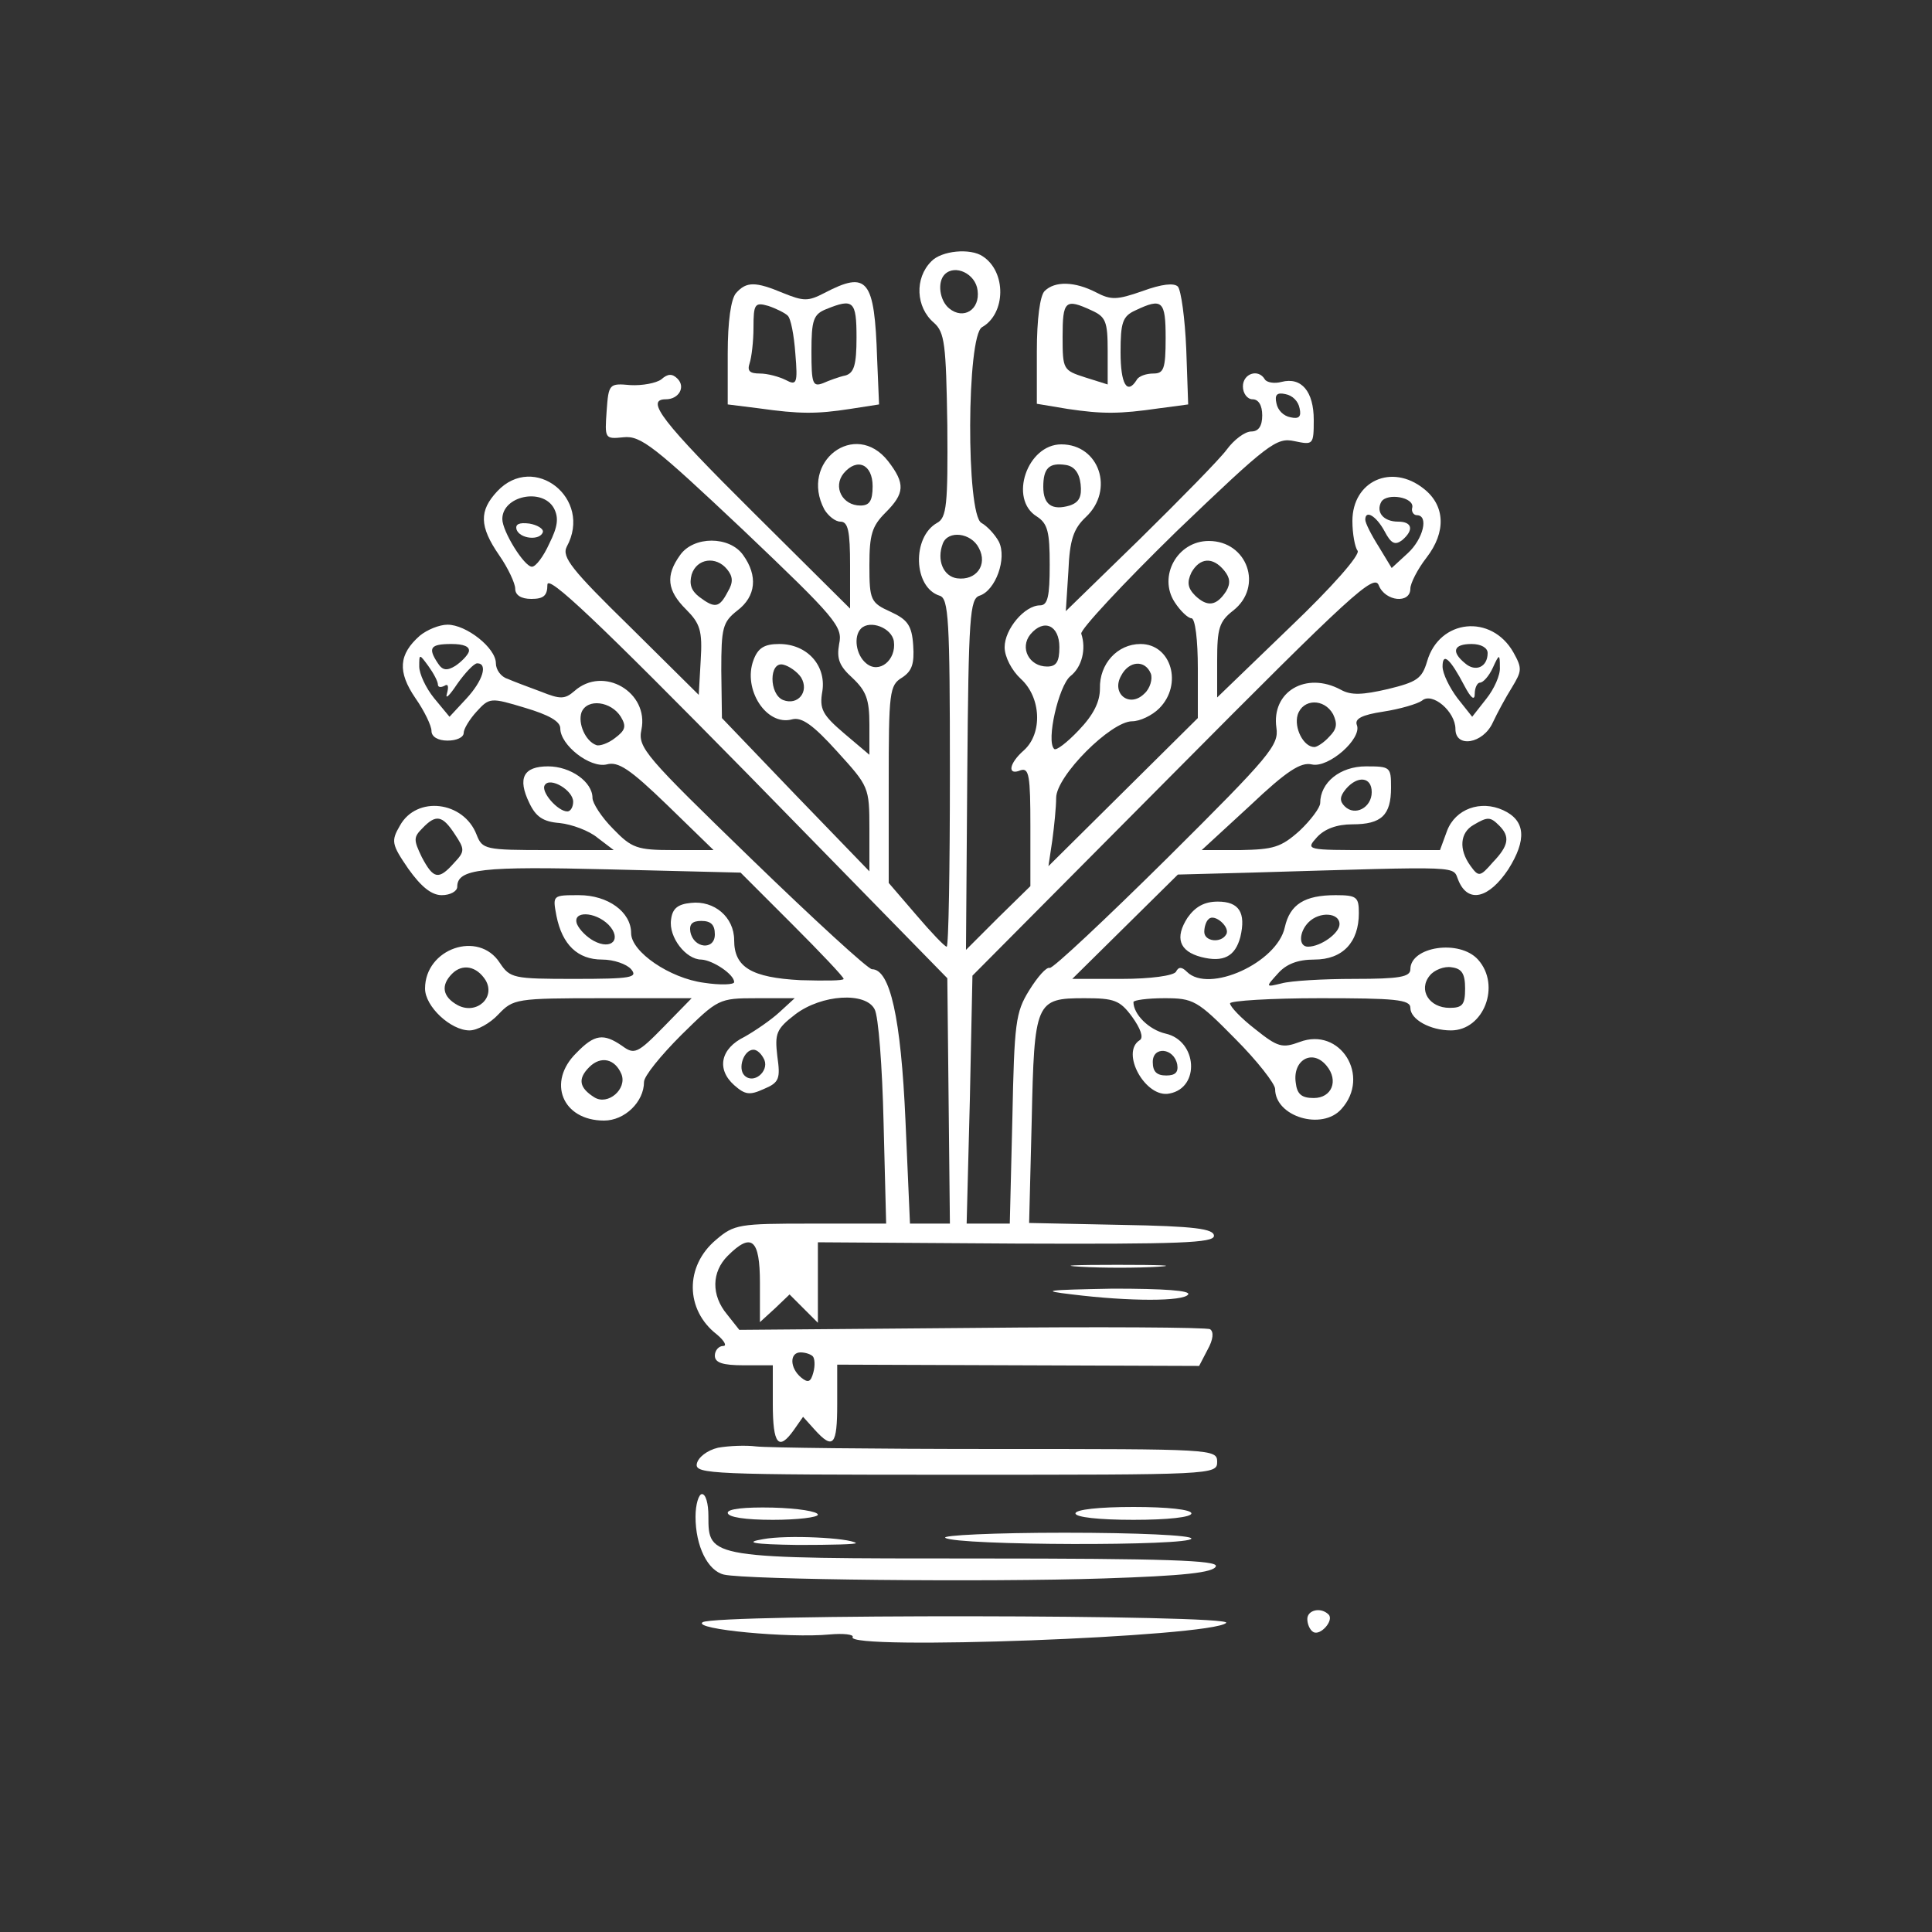 <?xml version="1.0" standalone="no"?>
<!DOCTYPE svg PUBLIC "-//W3C//DTD SVG 20010904//EN"
 "http://www.w3.org/TR/2001/REC-SVG-20010904/DTD/svg10.dtd">
<svg version="1.0" xmlns="http://www.w3.org/2000/svg"
 width="300pt" height="300pt" viewBox="0 0 300 300"
 preserveAspectRatio="xMidYMid meet">
<rect x="0" y="0" width="300" height="300" fill="#333333" stroke="none"/>
<g transform="translate(0,300) scale(0.1,-0.1)"
fill="#FFFFFF" stroke="none">
<path d="M1446 2594 c-26 -26 -24 -71 4 -95 17 -15 19 -33 21 -159 1 -124 -1
-144 -16 -152 -39 -22 -37 -100 4 -113 14 -4 16 -36 16 -275 0 -148 -2 -270
-5 -270 -3 0 -24 22 -47 49 l-43 50 0 153 c0 144 1 154 21 166 15 10 19 21 17
50 -2 31 -9 40 -35 52 -31 14 -33 18 -33 72 0 48 4 61 25 82 30 30 31 45 4 80
-51 65 -138 -1 -99 -75 6 -10 17 -19 25 -19 12 0 15 -15 15 -68 l0 -67 -150
149 c-142 141 -169 176 -136 176 20 0 31 19 18 32 -8 8 -15 8 -25 -1 -8 -6
-30 -10 -48 -9 -33 3 -34 2 -37 -40 -3 -43 -3 -44 26 -41 27 3 48 -14 186
-144 144 -137 155 -150 149 -177 -4 -23 0 -34 21 -53 21 -20 26 -33 26 -72 l0
-47 -39 33 c-34 29 -39 38 -34 66 6 40 -24 73 -67 73 -23 0 -33 -6 -40 -25
-17 -45 20 -103 60 -92 15 4 33 -9 70 -50 49 -54 50 -55 50 -120 l0 -66 -115
119 -114 119 -1 74 c0 66 2 75 25 93 29 22 32 54 9 86 -21 30 -77 30 -98 0
-23 -32 -20 -55 9 -84 22 -22 26 -33 23 -80 l-3 -53 -107 106 c-90 88 -106
108 -98 124 41 75 -51 147 -108 86 -28 -30 -28 -54 3 -99 14 -20 25 -44 25
-52 0 -10 9 -16 25 -16 19 0 25 5 25 22 0 17 78 -57 311 -294 l310 -317 2
-190 2 -191 -31 0 -31 0 -7 160 c-7 160 -24 235 -52 235 -6 0 -90 77 -187 171
-165 160 -177 173 -171 201 12 58 -59 100 -104 60 -15 -13 -22 -13 -52 -1 -19
7 -43 16 -52 20 -10 3 -18 14 -18 24 0 24 -46 60 -75 60 -13 0 -32 -8 -43 -17
-33 -29 -35 -56 -7 -97 14 -20 25 -43 25 -51 0 -9 10 -15 25 -15 14 0 25 5 25
12 0 6 9 21 20 33 20 22 22 22 75 6 37 -11 55 -21 55 -32 0 -26 46 -62 72 -56
18 5 36 -7 94 -63 l72 -70 -62 0 c-57 0 -65 3 -94 33 -18 18 -32 40 -32 48 0
25 -34 49 -69 49 -38 0 -48 -18 -29 -57 10 -21 21 -29 47 -31 19 -2 46 -12 59
-23 l25 -19 -102 0 c-98 0 -102 1 -111 24 -20 52 -93 61 -119 14 -14 -24 -13
-29 13 -67 20 -28 36 -41 52 -41 13 0 24 6 24 13 0 28 38 32 237 27 l203 -5
80 -80 c44 -44 80 -82 80 -85 0 -3 -30 -3 -67 -2 -76 4 -103 20 -103 62 0 36
-31 62 -67 58 -21 -2 -29 -9 -31 -26 -4 -27 23 -62 47 -62 18 -1 51 -23 51
-35 0 -4 -21 -5 -47 -1 -53 7 -113 48 -113 77 0 33 -36 59 -81 59 -41 0 -41 0
-35 -32 9 -45 33 -68 71 -68 18 0 38 -7 45 -15 11 -13 0 -15 -88 -15 -95 0
-100 1 -116 25 -33 51 -116 22 -116 -40 0 -28 40 -65 69 -65 12 0 32 11 45 25
23 24 27 25 162 25 l138 0 -43 -44 c-41 -42 -46 -44 -65 -30 -29 20 -43 18
-71 -11 -46 -45 -22 -105 43 -105 32 0 62 29 62 60 0 9 26 41 58 73 57 56 58
57 117 57 l59 0 -24 -22 c-13 -12 -38 -29 -54 -38 -37 -18 -44 -50 -16 -75 17
-15 24 -16 46 -6 24 10 26 16 21 51 -4 35 -2 42 28 65 41 31 109 35 123 8 6
-10 12 -89 14 -176 l4 -157 -117 0 c-111 0 -119 -1 -147 -25 -49 -41 -48 -109
1 -147 12 -10 16 -18 10 -18 -7 0 -13 -7 -13 -15 0 -11 12 -15 45 -15 l45 0 0
-60 c0 -63 9 -74 33 -40 l14 20 18 -20 c29 -32 35 -24 35 40 l0 61 281 -1 281
-1 13 25 c9 16 10 28 4 32 -5 3 -172 4 -370 2 l-361 -3 -19 24 c-25 30 -24 66
1 91 37 37 50 26 50 -42 l0 -61 23 21 23 22 22 -22 22 -22 0 62 0 63 308 -2
c254 -1 307 1 307 12 0 11 -30 15 -143 17 l-144 3 4 158 c4 186 6 191 82 191
46 0 55 -3 74 -29 13 -18 18 -32 12 -36 -31 -19 9 -91 46 -83 48 9 43 82 -6
93 -26 6 -50 30 -50 49 0 3 22 6 48 6 45 0 51 -3 110 -63 34 -34 62 -70 62
-78 0 -43 73 -65 103 -31 46 51 -2 128 -65 104 -27 -10 -34 -8 -69 20 -22 17
-39 35 -39 40 0 4 63 8 140 8 116 0 140 -2 140 -15 0 -18 31 -35 63 -35 51 0
78 70 42 110 -29 32 -105 20 -105 -15 0 -12 -17 -15 -87 -15 -49 0 -99 -3
-113 -7 -25 -6 -25 -6 -6 15 13 15 31 22 57 22 44 0 69 27 69 72 0 25 -3 28
-36 28 -48 0 -71 -14 -79 -50 -12 -55 -118 -103 -152 -69 -8 8 -13 8 -17 0 -4
-6 -39 -11 -84 -11 l-77 0 82 81 82 81 113 3 c341 10 312 11 323 -13 15 -35
47 -27 77 18 29 46 27 76 -8 92 -35 16 -74 2 -87 -32 l-11 -30 -105 0 c-103 0
-104 0 -86 20 12 13 31 20 55 20 45 0 60 14 60 57 0 32 -1 33 -39 33 -40 0
-71 -25 -71 -57 0 -7 -15 -27 -32 -43 -29 -26 -41 -29 -92 -30 l-60 0 75 69
c57 54 79 68 96 64 26 -6 78 40 70 61 -4 10 8 16 41 21 26 4 53 12 60 17 16
14 52 -17 52 -44 0 -30 43 -23 58 10 7 15 20 39 30 55 15 25 16 29 2 54 -34
60 -115 52 -134 -14 -8 -27 -16 -32 -61 -43 -39 -9 -57 -10 -73 -1 -54 29
-108 -3 -100 -59 4 -27 -9 -43 -169 -202 -96 -95 -178 -172 -183 -171 -5 2
-19 -14 -32 -35 -21 -34 -23 -50 -26 -199 l-4 -163 -33 0 -34 0 5 193 4 192
312 314 c277 279 312 311 319 292 10 -25 49 -29 49 -5 0 8 11 30 25 48 31 40
29 81 -4 107 -50 40 -111 12 -111 -50 0 -20 4 -41 8 -46 5 -6 -40 -57 -105
-119 l-113 -109 0 57 c0 50 3 61 25 78 47 37 22 108 -38 108 -49 0 -79 -55
-53 -95 9 -14 21 -25 26 -25 6 0 10 -34 10 -78 l0 -77 -116 -115 -116 -115 6
40 c3 22 6 52 6 66 0 34 85 119 118 119 12 0 31 9 42 20 37 37 19 100 -29 100
-36 0 -64 -31 -63 -69 0 -21 -10 -41 -33 -65 -18 -19 -35 -32 -38 -29 -13 12
7 98 25 113 18 14 25 42 17 66 -2 6 65 78 148 159 143 137 155 146 183 140 29
-6 30 -6 30 33 0 44 -19 67 -50 59 -11 -3 -23 -1 -26 4 -10 17 -34 9 -34 -11
0 -11 7 -20 15 -20 9 0 15 -9 15 -25 0 -17 -6 -25 -17 -25 -10 0 -27 -13 -38
-28 -11 -15 -72 -77 -135 -139 l-115 -112 4 62 c2 49 8 66 27 84 45 42 21 113
-38 113 -53 0 -82 -85 -38 -112 17 -11 20 -24 20 -75 0 -49 -3 -63 -15 -63
-24 0 -55 -37 -55 -65 0 -15 11 -36 25 -49 32 -29 34 -85 5 -111 -24 -21 -26
-40 -5 -31 13 4 15 -9 15 -87 l0 -93 -50 -49 -50 -50 2 273 c2 245 4 272 19
277 25 8 43 58 30 84 -6 11 -18 24 -27 29 -24 13 -23 291 1 304 37 21 38 86 1
110 -19 13 -64 9 -80 -8z m72 -45 c4 -30 -22 -46 -44 -28 -15 12 -19 41 -7 53
16 16 48 1 51 -25z m500 -183 c3 -13 -1 -17 -14 -14 -11 2 -20 11 -22 22 -3
13 1 17 14 14 11 -2 20 -11 22 -22z m-663 -121 c0 -23 -5 -30 -19 -30 -28 0
-43 29 -26 50 21 25 45 14 45 -20z m323 3 c2 -19 -2 -28 -17 -33 -27 -8 -41 1
-41 29 0 29 9 38 35 34 13 -2 21 -12 23 -30z m-818 -37 c8 -15 6 -29 -7 -55
-9 -20 -21 -36 -27 -36 -12 0 -46 55 -46 74 0 36 62 49 80 17z m1333 1 c-2 -6
2 -12 7 -12 19 0 10 -37 -14 -59 l-25 -23 -20 33 c-12 19 -21 37 -21 42 0 16
17 6 30 -18 10 -19 16 -22 27 -14 19 16 16 29 -6 29 -23 0 -35 15 -26 31 9 14
51 7 48 -9z m-673 -63 c14 -26 -4 -51 -34 -47 -21 3 -32 28 -22 54 8 21 44 17
56 -7z m-391 -33 c9 -11 10 -20 1 -35 -13 -25 -20 -26 -44 -8 -13 10 -16 20
-12 35 8 25 38 29 55 8z m772 -2 c9 -11 10 -20 3 -32 -15 -23 -29 -25 -48 -7
-12 12 -13 21 -6 36 13 23 33 25 51 3z m-513 -110 c4 -29 -23 -51 -43 -34 -16
13 -20 42 -8 54 14 14 48 1 51 -20z m257 -9 c0 -23 -5 -30 -19 -30 -28 0 -43
29 -26 50 21 25 45 14 45 -20z m-917 -7 c-2 -6 -12 -16 -21 -22 -13 -8 -20 -7
-27 4 -16 24 -12 30 21 30 19 0 29 -4 27 -12z m1582 -2 c0 -22 -19 -30 -35
-16 -22 18 -18 30 10 30 15 0 25 -6 25 -14z m-1630 -49 c0 -4 4 -5 10 -2 6 4
7 -1 4 -12 -3 -10 4 -3 16 15 12 17 26 32 31 32 17 0 9 -27 -17 -55 l-26 -28
-24 29 c-13 16 -23 38 -23 49 0 20 0 20 14 1 8 -11 15 -24 15 -29z m1594 -2
c10 -19 16 -24 16 -12 0 9 4 17 8 17 5 0 14 10 20 23 10 22 11 22 11 1 1 -12
-9 -34 -21 -49 l-22 -28 -23 29 c-12 16 -23 38 -23 49 0 23 12 12 34 -30z
m-1030 13 c13 -22 -5 -44 -28 -35 -22 9 -22 60 0 55 9 -2 22 -11 28 -20z m543
6 c3 -8 -1 -23 -10 -31 -23 -23 -52 0 -36 28 12 23 37 25 46 3z m-823 -67 c9
-15 7 -21 -9 -33 -10 -8 -24 -13 -29 -11 -17 6 -29 34 -23 51 9 22 46 17 61
-7z m1106 4 c7 -15 6 -23 -6 -35 -8 -9 -19 -16 -23 -16 -17 0 -32 30 -26 50 8
25 41 26 55 1z m-1180 -136 c0 -8 -4 -15 -9 -15 -15 0 -42 31 -35 41 8 13 44
-8 44 -26z m1240 15 c0 -24 -26 -38 -42 -22 -8 8 -8 15 2 27 18 21 40 19 40
-5z m-1424 -65 c16 -24 16 -27 -1 -45 -24 -27 -32 -25 -50 9 -13 27 -13 31 1
45 21 22 31 20 50 -9z m1622 13 c17 -17 15 -31 -10 -57 -20 -23 -22 -23 -35
-5 -18 25 -16 51 5 63 22 13 26 13 40 -1z m-1383 -154 c21 -22 5 -40 -23 -25
-11 6 -22 17 -26 26 -8 21 28 20 49 -1z m1135 1 c0 -14 -29 -35 -49 -35 -15 0
-14 23 1 38 17 17 48 15 48 -3z m-970 -16 c0 -25 -33 -22 -38 4 -2 12 3 17 17
17 15 0 21 -6 21 -21z m-356 -71 c16 -27 -14 -54 -43 -39 -24 13 -27 31 -9 49
16 16 38 12 52 -10z m1521 -13 c0 -25 -4 -30 -24 -30 -32 0 -49 28 -31 50 7 9
23 15 34 13 16 -2 21 -10 21 -33z m-1088 -111 c7 -18 -17 -38 -31 -24 -11 11
-1 40 14 40 6 0 13 -7 17 -16z m641 -7 c2 -12 -3 -17 -17 -17 -15 0 -21 6 -21
21 0 25 33 22 38 -4z m-863 -15 c9 -23 -21 -49 -42 -36 -24 15 -26 29 -8 47
18 18 40 13 50 -11z m1095 13 c19 -23 8 -50 -20 -50 -19 0 -26 6 -28 24 -5 35
26 53 48 26z m-798 -451 c3 -3 4 -14 1 -25 -4 -15 -8 -17 -19 -8 -18 15 -18
39 -1 39 8 0 16 -3 19 -6z"/>
<path d="M802 2178 c5 -15 37 -18 41 -4 1 5 -9 11 -21 13 -16 2 -22 -1 -20 -9z"/>
<path d="M1143 2545 c-8 -9 -13 -44 -13 -94 l0 -79 48 -6 c64 -9 90 -9 142 -1
l45 7 -3 71 c-4 124 -15 137 -82 102 -25 -13 -32 -13 -64 0 -43 18 -57 18 -73
0z m80 -35 c5 -4 10 -31 12 -59 4 -47 2 -50 -15 -41 -10 5 -28 10 -40 10 -16
0 -20 4 -16 16 3 9 6 34 6 55 0 37 2 40 23 34 12 -4 26 -11 30 -15z m107 -34
c0 -43 -4 -55 -17 -59 -10 -2 -26 -8 -35 -12 -16 -6 -18 -1 -18 49 0 49 3 58
23 66 42 17 47 13 47 -44z"/>
<path d="M1622 2548 c-7 -7 -12 -43 -12 -94 l0 -81 48 -8 c54 -8 80 -8 142 1
l45 6 -3 86 c-2 48 -8 91 -13 97 -6 6 -25 4 -55 -7 -40 -14 -49 -14 -72 -2
-33 17 -64 18 -80 2z m73 -30 c22 -10 25 -17 25 -63 l0 -52 -35 11 c-34 11
-35 12 -35 63 0 56 4 60 45 41z m115 -43 c0 -48 -3 -55 -19 -55 -11 0 -23 -4
-26 -10 -15 -24 -25 -6 -25 43 0 46 3 56 23 65 42 20 47 15 47 -43z"/>
<path d="M1844 1575 c-20 -31 -13 -52 21 -61 35 -9 53 1 61 31 9 38 -2 55 -35
55 -21 0 -35 -8 -47 -25z m60 -26 c-8 -14 -34 -11 -34 4 0 8 3 17 7 20 9 9 34
-13 27 -24z"/>
<path d="M1678 1033 c34 -2 88 -2 120 0 31 2 3 3 -63 3 -66 0 -92 -1 -57 -3z"/>
<path d="M1665 990 c89 -11 173 -11 180 0 4 6 -37 9 -117 9 -105 -2 -114 -3
-63 -9z"/>
<path d="M1115 752 c-17 -4 -31 -15 -33 -25 -3 -16 22 -17 402 -17 399 0 406
0 406 20 0 20 -7 20 -344 20 -189 0 -356 2 -372 4 -16 2 -42 1 -59 -2z"/>
<path d="M1080 645 c0 -46 19 -84 44 -90 34 -8 409 -12 590 -6 123 4 171 9
174 19 3 9 -76 12 -370 12 -419 0 -418 0 -418 66 0 19 -4 34 -10 34 -5 0 -10
-16 -10 -35z"/>
<path d="M1130 651 c0 -7 28 -11 70 -11 39 0 70 4 70 8 0 5 -31 10 -70 11 -44
1 -70 -2 -70 -8z"/>
<path d="M1670 650 c0 -6 37 -10 90 -10 53 0 90 4 90 10 0 6 -37 10 -90 10
-53 0 -90 -4 -90 -10z"/>
<path d="M1185 610 c-30 -5 -17 -8 54 -9 52 0 92 1 90 3 -10 8 -107 13 -144 6z"/>
<path d="M1468 612 c18 -12 382 -13 382 -1 0 5 -83 9 -197 9 -109 0 -192 -4
-185 -8z"/>
<path d="M2030 486 c0 -8 4 -17 9 -20 11 -7 33 18 24 27 -12 12 -33 7 -33 -7z"/>
<path d="M1091 481 c-16 -11 135 -25 197 -19 22 2 38 0 36 -4 -13 -21 558 0
580 22 13 13 -793 14 -813 1z"/>
</g>
</svg>
